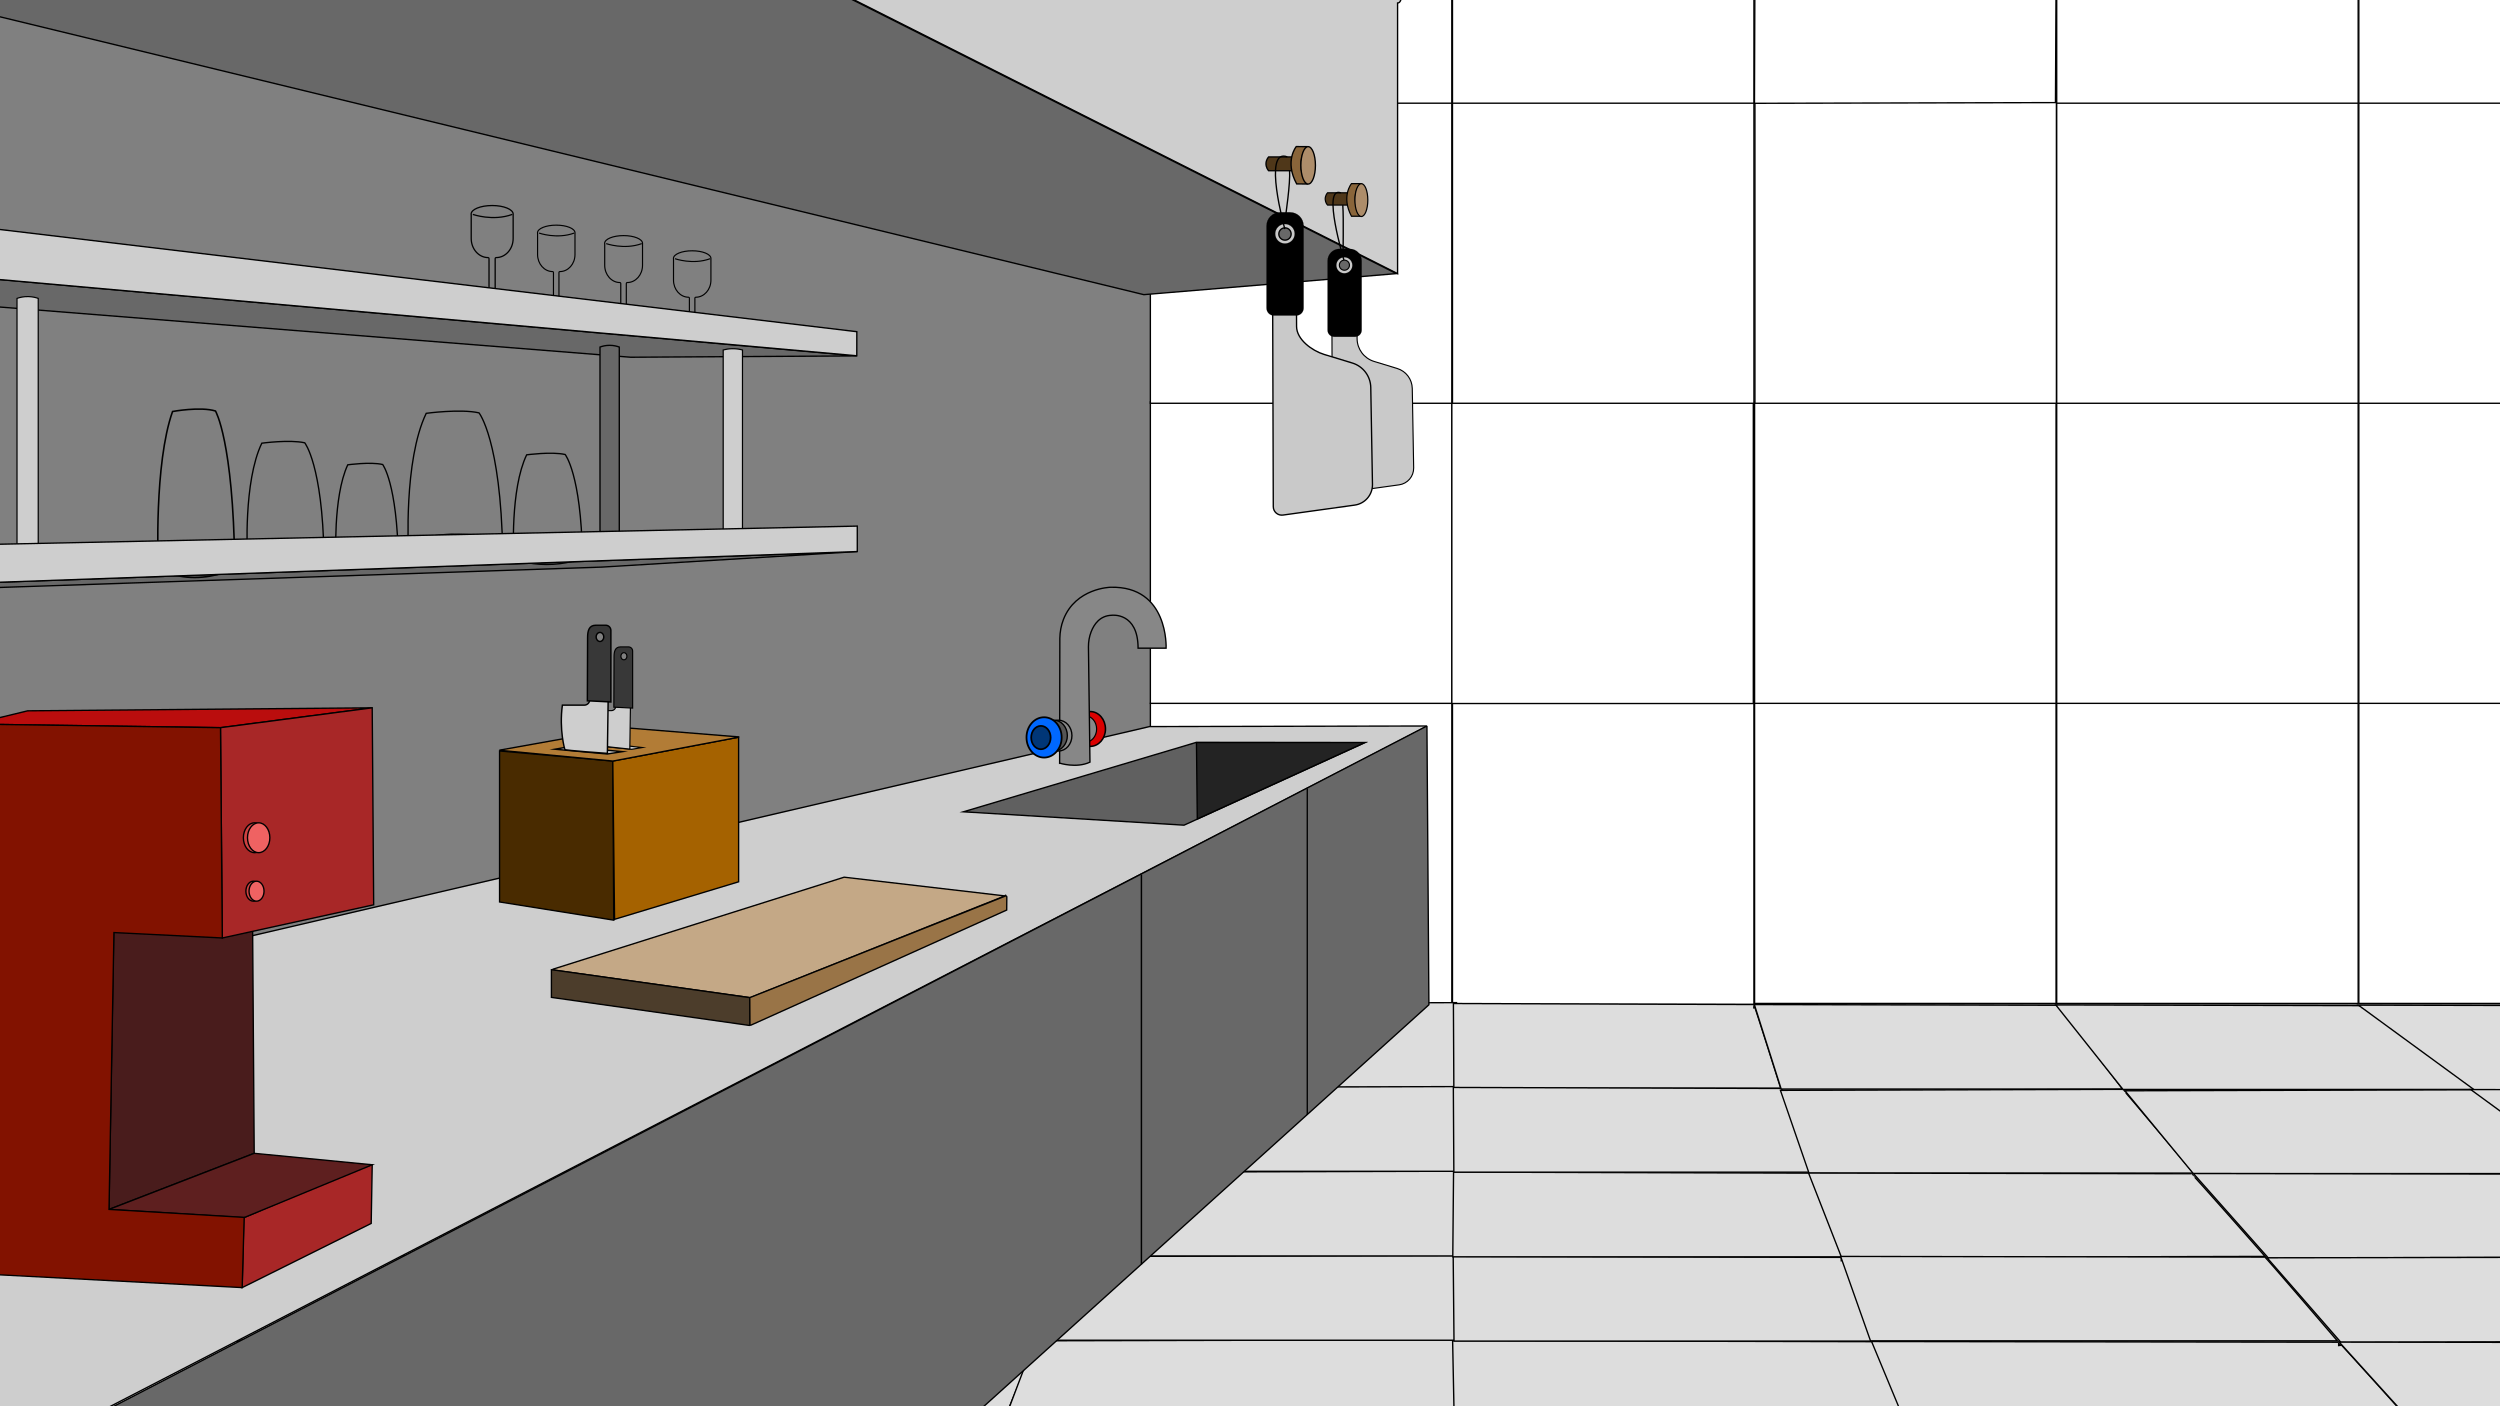 <?xml version="1.0" encoding="UTF-8"?>
<svg id="_레이어_1" data-name="레이어 1" xmlns="http://www.w3.org/2000/svg" viewBox="0 0 5442.52 3061.42">
  <rect x="0" y="0" width="5442.52" height="3061.42" fill="#808080" stroke="none"/>
  <defs>
    <style>
      .cls-1 {
        fill: #0068ff;
        stroke-width: 3.92px;
      }

      .cls-1, .cls-2, .cls-3, .cls-4, .cls-5, .cls-6, .cls-7, .cls-8, .cls-9, .cls-10, .cls-11, .cls-12, .cls-13, .cls-14, .cls-15, .cls-16, .cls-17, .cls-18, .cls-19, .cls-20, .cls-21, .cls-22, .cls-23, .cls-24, .cls-25, .cls-26, .cls-27, .cls-28, .cls-29, .cls-30, .cls-31, .cls-32, .cls-33, .cls-34, .cls-35, .cls-36, .cls-37, .cls-38, .cls-39, .cls-40, .cls-41, .cls-42, .cls-43, .cls-44, .cls-45, .cls-46, .cls-47, .cls-48, .cls-49, .cls-50, .cls-51, .cls-52, .cls-53, .cls-54, .cls-55 {
        stroke: #000;
        stroke-miterlimit: 10;
      }

      .cls-2 {
        fill: #232323;
      }

      .cls-2, .cls-3, .cls-6, .cls-9, .cls-11, .cls-12, .cls-16, .cls-17, .cls-19, .cls-20, .cls-21, .cls-25, .cls-27, .cls-28, .cls-30, .cls-34, .cls-39, .cls-40, .cls-43, .cls-45, .cls-46, .cls-50, .cls-52, .cls-53, .cls-55 {
        stroke-width: 3px;
      }

      .cls-3, .cls-35 {
        fill: #4f3719;
      }

      .cls-4 {
        stroke-width: 3.19px;
      }

      .cls-4, .cls-5, .cls-7, .cls-22, .cls-24, .cls-36, .cls-37, .cls-39 {
        fill: none;
      }

      .cls-5 {
        stroke-width: 2.53px;
      }

      .cls-6 {
        fill: #5e1f1f;
      }

      .cls-7 {
        stroke-width: 2.55px;
      }

      .cls-8 {
        stroke-width: .27px;
      }

      .cls-8, .cls-32 {
        fill: #000;
      }

      .cls-9 {
        fill: #997447;
      }

      .cls-10 {
        stroke-width: 2.59px;
      }

      .cls-10, .cls-52 {
        fill: #878787;
      }

      .cls-11, .cls-26 {
        fill: #89653a;
      }

      .cls-12 {
        fill: #4c3d2b;
      }

      .cls-13, .cls-15 {
        fill: #383838;
      }

      .cls-13, .cls-47 {
        stroke-width: 3.18px;
      }

      .cls-14 {
        fill: #db0000;
        stroke-width: 3.39px;
      }

      .cls-15, .cls-29 {
        stroke-width: 2.54px;
      }

      .cls-16 {
        fill: #ba0d0d;
      }

      .cls-17 {
        fill: #492b00;
      }

      .cls-18 {
        stroke-width: 2.98px;
      }

      .cls-18, .cls-19 {
        fill: #686868;
      }

      .cls-20, .cls-48 {
        fill: #c9c9c9;
      }

      .cls-21 {
        fill: #606060;
      }

      .cls-22 {
        stroke-width: 2.92px;
      }

      .cls-23 {
        fill: #003677;
        stroke-width: 3.84px;
      }

      .cls-24 {
        stroke-width: 3.5px;
      }

      .cls-25 {
        fill: #821200;
      }

      .cls-26, .cls-35 {
        stroke-width: 2.66px;
      }

      .cls-27 {
        fill: #545454;
      }

      .cls-28 {
        fill: #b27c36;
      }

      .cls-29, .cls-33, .cls-40, .cls-47, .cls-49 {
        fill: #cecece;
      }

      .cls-30 {
        fill: #fff;
      }

      .cls-31 {
        stroke-width: 2.65px;
      }

      .cls-31, .cls-43 {
        fill: #ad8d6a;
      }

      .cls-32 {
        stroke-width: .31px;
      }

      .cls-33 {
        stroke-width: 2.64px;
      }

      .cls-34 {
        fill: #c4a886;
      }

      .cls-36 {
        stroke-width: 2.83px;
      }

      .cls-37 {
        stroke-width: 3.03px;
      }

      .cls-38 {
        stroke-width: 3.04px;
      }

      .cls-38, .cls-41, .cls-42, .cls-44, .cls-51, .cls-54 {
        fill: #ddd;
      }

      .cls-41 {
        stroke-width: 3px;
      }

      .cls-42 {
        stroke-width: 3px;
      }

      .cls-44 {
        stroke-width: 3.02px;
      }

      .cls-45 {
        fill: #a56200;
      }

      .cls-46 {
        fill: #ef6262;
      }

      .cls-48 {
        stroke-width: 2.46px;
      }

      .cls-49 {
        stroke-width: 3.11px;
      }

      .cls-50 {
        fill: #ce4141;
      }

      .cls-51 {
        stroke-width: 2.97px;
      }

      .cls-53 {
        fill: #a82727;
      }

      .cls-54 {
        stroke-width: 2.97px;
      }

      .cls-55 {
        fill: #491c1c;
      }
    </style>
  </defs>
  <g>
    <rect class="cls-30" x="2504.4" y="1531.15" width="656.31" height="656.31"/>
    <rect class="cls-30" x="3162.05" y="1530.35" width="656.31" height="656.31"/>
    <rect class="cls-30" x="3819.75" y="1528.17" width="656.31" height="656.31"/>
    <rect class="cls-30" x="4477.46" y="1528.17" width="656.31" height="656.31"/>
    <rect class="cls-30" x="5135.16" y="1528.17" width="656.31" height="656.31"/>
    <rect class="cls-30" x="2504.35" y="874.9" width="656.31" height="656.31"/>
    <rect class="cls-30" x="3160.67" y="875.26" width="656.31" height="656.31"/>
    <rect class="cls-30" x="3819.75" y="874.9" width="656.31" height="656.31"/>
    <rect class="cls-30" x="4477.46" y="874.9" width="656.31" height="656.31"/>
    <rect class="cls-30" x="5135.16" y="874.9" width="656.31" height="656.31"/>
    <rect class="cls-30" x="2504.35" y="221.62" width="656.31" height="656.31"/>
    <rect class="cls-30" x="3162.05" y="221.62" width="656.31" height="656.31"/>
    <rect class="cls-30" x="3820.5" y="221.62" width="656.31" height="656.31"/>
    <rect class="cls-30" x="4477.46" y="221.62" width="656.31" height="656.31"/>
    <rect class="cls-30" x="5135.16" y="221.62" width="656.31" height="656.31"/>
    <rect class="cls-30" x="2504.35" y="-431.65" width="656.31" height="656.31"/>
    <rect class="cls-30" x="3162.05" y="-431.65" width="656.31" height="656.31"/>
    <polygon class="cls-30" points="4474.76 223.36 3819.51 224.9 3821.73 -432.58 4478.04 -432.58 4474.76 223.36"/>
    <rect class="cls-30" x="4477.46" y="-431.65" width="656.31" height="656.31"/>
    <rect class="cls-30" x="5135.16" y="-431.65" width="656.31" height="656.31"/>
  </g>
  <g>
    <g>
      <path class="cls-42" d="M522.5,2184.27c-.5-1.5-336.46,182.93-336.46,182.93h759.57l252.2-184.44-675.32,1.51Z"/>
      <path class="cls-42" d="M176.83,2368.01c-.5-1.5-336.46,182.93-336.46,182.93h860.93l252.2-184.44-776.68,1.51Z"/>
      <path class="cls-42" d="M-154.53,2552.4c-.5-1.5-336.46,182.93-336.46,182.93H451.06l252.2-184.44-857.79,1.51Z"/>
      <path class="cls-42" d="M-490.98,2736.47c-.5-1.5-336.46,182.93-336.46,182.93H206.31l252.2-184.44-949.5,1.51Z"/>
      <path class="cls-42" d="M-824.89,2920.54c-.5-1.5-336.46,182.93-336.46,182.93H-38.44l252.2-184.44-1038.65,1.51Z"/>
    </g>
    <g>
      <path class="cls-42" d="M1198.21,2184.27c-.5-1.5-251.68,182.93-251.68,182.93h767.51l144.34-184.44-660.17,1.51Z"/>
      <path class="cls-42" d="M950.87,2368.01c-.5-1.5-248.78,182.93-248.78,182.93h860.93l146.69-180.72-758.84-2.21Z"/>
      <path class="cls-42" d="M703.52,2552.4c-.5-1.5-246.99,180.55-246.99,180.55l945.2,2.38,160.98-184.44-859.2,1.51Z"/>
      <path class="cls-42" d="M458.34,2733.22c-.5-1.5-242.3,183.29-242.3,183.29l1029.91,2.89,158.39-184.44-945.99-1.74Z"/>
      <path class="cls-42" d="M208.83,2920.54c-.5-1.5-248.01,182.93-248.01,182.93h1122.9l164.39-184.44-1039.28,1.51Z"/>
    </g>
    <g>
      <path class="cls-42" d="M1853.97,2184.27c-.5-1.5-140.14,182.93-140.14,182.93h737.88l57.92-184.44-655.66,1.51Z"/>
      <path class="cls-42" d="M1713.54,2368.01c-.5-1.5-153.28,182.93-153.28,182.93h831.3l61.73-180.72-739.75-2.21Z"/>
      <path class="cls-42" d="M1564.84,2552.4c-.5-1.5-159.27,180.55-159.27,180.55l915.58,2.38,71.31-184.44-827.61,1.51Z"/>
      <path class="cls-42" d="M1250.93,2920.54c-.5-1.5-163.47,182.93-163.47,182.93h1093.28l75.46-184.44-1005.26,1.51Z"/>
      <path class="cls-42" d="M1406,2734.53c-2.51.81-156.69,182.94-156.69,182.94h1009.28l64.54-184.44-917.07,1.51s-.04-.01-.06,0Z"/>
    </g>
    <g>
      <path class="cls-42" d="M2510.71,2184.99c-.5-1.5-57.01,182.2-57.01,182.2h716.13l1.04-184.44-660.15,2.23Z"/>
      <path class="cls-42" d="M2252.88,2919c-.5-1.5-69.64,182.2-69.64,182.2h986.86l-1.79-184.44-915.43,2.23Z"/>
      <path class="cls-42" d="M2325.05,2735.48c-.5-1.5-69.64,182.2-69.64,182.2h912.38v-184.44l-842.74,2.23Z"/>
      <path class="cls-42" d="M2393.38,2552.05c-.5-1.5-69.64,182.2-69.64,182.2h844.16v-184.44l-774.52,2.23Z"/>
      <path class="cls-42" d="M2451.66,2367.74c-.5-1.5-59.09,182.2-59.09,182.2h777.25l-3.03-184.44-715.13,2.23Z"/>
    </g>
    <g>
      <path class="cls-38" d="M3818.09,2186.88c.52-1.5,58.45,182.2,58.45,182.2h-711.51s-.95-184.44-.95-184.44l654.01,2.23Z"/>
      <path class="cls-38" d="M4082.43,2920.89c.52-1.5,71.4,182.2,71.4,182.2h-987.78s-3.67-184.44-3.67-184.44l920.05,2.23Z"/>
      <path class="cls-38" d="M4008.44,2737.37c.52-1.5,71.4,182.2,71.4,182.2h-914.47s-1.76-184.44-1.76-184.44l844.83,2.23Z"/>
      <path class="cls-38" d="M3938.39,2553.94c.52-1.5,71.4,182.2,71.4,182.2h-847.06s1.67-184.44,1.67-184.44l773.99,2.23Z"/>
      <path class="cls-38" d="M3878.63,2369.63c.52-1.5,60.58,182.2,60.58,182.2h-774.18s-1.1-184.44-1.1-184.44l714.7,2.23Z"/>
    </g>
    <g>
      <path class="cls-51" d="M4479.48,2188.47c.51-1.49,141.11,182.26,141.11,182.26h-742.97s-58.32-183.76-58.32-183.76l660.17,1.5Z"/>
      <path class="cls-51" d="M4620.88,2371.55c.51-1.49,154.33,182.26,154.33,182.26h-837.03s-62.16-180.06-62.16-180.06l744.85-2.2Z"/>
      <path class="cls-51" d="M4770.6,2555.26c.51-1.49,160.37,179.89,160.37,179.89l-921.88,2.37-71.8-183.76,833.31,1.5Z"/>
      <path class="cls-54" d="M5091.23,2922.05c.51-1.49,165.34,182.26,165.34,182.26h-1105.77s-76.32-183.76-76.32-183.76l1016.75,1.5Z"/>
      <path class="cls-51" d="M4930.53,2736.72c2.52.8,157.77,182.27,157.77,182.27h-1016.23s-64.99-183.76-64.99-183.76l923.39,1.5s.04-.01.06,0Z"/>
    </g>
    <g>
      <path class="cls-44" d="M5144.44,2189.28c.51-1.49,255.04,182.37,255.04,182.37h-777.74s-146.26-183.88-146.26-183.88l668.97,1.5Z"/>
      <path class="cls-44" d="M5395.09,2372.47c.51-1.49,252.09,182.37,252.09,182.37h-872.41s-148.65-180.17-148.65-180.17l768.96-2.2Z"/>
      <path class="cls-44" d="M5645.73,2556.29c.51-1.49,250.28,180,250.28,180l-957.81,2.37-163.13-183.88,870.66,1.5Z"/>
      <path class="cls-44" d="M5894.17,2736.56c.51-1.49,245.53,182.73,245.53,182.73l-1043.64,2.88-160.5-183.88,958.6-1.74Z"/>
      <path class="cls-44" d="M6145.73,2923.32c.51-1.49,251.31,182.37,251.31,182.37h-1137.88s-166.58-183.88-166.58-183.88l1053.14,1.5Z"/>
    </g>
    <g>
      <path class="cls-41" d="M5810.1,2189.7c.5-1.5,336.76,182.93,336.76,182.93h-760.26s-252.43-184.44-252.43-184.44l675.93,1.51Z"/>
      <path class="cls-41" d="M6156.09,2373.45c.5-1.5,336.76,182.93,336.76,182.93h-861.71s-252.43-184.44-252.43-184.44l777.39,1.51Z"/>
    </g>
  </g>
  <path class="cls-40" d="M200.5,3082.18l2905.11-1500.49c.59-.3.37-1.2-.29-1.19l-602.78,1.27s-.1,0-.14.02L-230.8,2218.85c-.28.07-.48.31-.49.6l-20.53,857.02c0,.35.27.64.62.65l451.4,5.13c.1,0,.21-.02.3-.07Z"/>
  <path class="cls-40" d="M3042.54,6.6v589.06L1543.99-159.23l1485.46,15.29s39.27,150.54,13.09,150.54Z"/>
  <polygon class="cls-19" points="2490.1 641.47 3039.89 595.66 1168 -346.83 -743.16 -143.94 2490.1 641.47"/>
  <polygon class="cls-16" points="60.15 1547.47 810.32 1540.91 480.03 1584.16 -58.66 1576.3 60.15 1547.47"/>
  <path class="cls-53" d="M810.32,2535.72c-11.8,0-279.4,115.16-279.4,115.16l-3.71,152.22,280.9-139.71,2.21-127.67Z"/>
  <polygon class="cls-55" points="248.04 2008.82 549.46 1949.93 553.4 2510.78 237.33 2632.89 248.04 2008.82"/>
  <polygon class="cls-6" points="810.32 2535.72 553.4 2510.78 237.33 2632.89 530.93 2650.87 810.32 2535.72"/>
  <polygon class="cls-17" points="1087.56 1634.92 1087.56 1963.58 1336.13 2003.17 1334.06 1656.83 1087.56 1634.92"/>
  <polygon class="cls-45" points="1607.94 1604.79 1607.98 1919.68 1337.92 2001.38 1334.06 1656.83 1607.94 1604.79"/>
  <path class="cls-28" d="M1360.07,1584.25l247.77,19.98c.42.03.45.63.04.71l-273.83,51.89-245.93-23.42c-.27-.02-.29-.41-.02-.46l271.97-48.71Z"/>
  <path class="cls-34" d="M2190.37,1948.72c-2.19.12-2.04,1.31-2.85,1.63l-554.21,221.43c-.14.06-.29.07-.43.05l-428.85-60.3c-.89-.13-1-1.37-.15-1.65l633.81-200.25,351.29,40.9"/>
  <path class="cls-12" d="M1200.43,2171.29v-60.26l431.85,60.84.4,59.68c0,.53-.47.94-.99.87l-431.26-61.13Z"/>
  <path class="cls-9" d="M2191.6,1981.15l.24-28.64c.01-1.49-1.48-2.51-2.86-1.96l-556.7,221.33.39,58.8c0,.91.93,1.53,1.77,1.19l557.16-250.71Z"/>
  <path class="cls-3" d="M2830.19,371.69h-68.38c-1.09-1.23-6.16-7.25-5.7-16.17.38-7.48,4.41-12.4,5.7-13.85h68.38v30.02Z"/>
  <path class="cls-11" d="M2844.4,319.25l-22.44-.16s-26.12,31.58.89,81.28l22,.16s-28.2-38.48-.45-81.28Z"/>
  <path class="cls-35" d="M2950.72,446.38h-60.63c-1.15-1.3-4.69-5.62-5.06-12.18-.45-7.96,4.1-13.35,5.06-14.43h60.63v26.62Z"/>
  <path class="cls-26" d="M2962.05,399.78h-19.9s-22.94,27.58,0,70.98h19.51s-25.96-40.33.39-70.98Z"/>
  <path class="cls-19" d="M3110.72,2187.37l-4.25-604.94c0-.93-.99-1.52-1.81-1.09L214.66,3078.68l1912.5-3.82,983.56-887.48Z"/>
  <polygon class="cls-21" points="2577.65 1796.4 2971.15 1616.85 2603.48 1616.41 2097.22 1767.3 2577.65 1796.4"/>
  <polygon class="cls-53" points="483.97 2041.98 480.03 1584.16 810.32 1540.91 813.5 1969.75 483.97 2041.98"/>
  <ellipse class="cls-50" cx="551.63" cy="1940.11" rx="16.32" ry="21.76"/>
  <ellipse class="cls-46" cx="558.48" cy="1940.11" rx="16.32" ry="21.76"/>
  <ellipse class="cls-50" cx="554.18" cy="1823.77" rx="24.36" ry="32.48"/>
  <ellipse class="cls-46" cx="563.13" cy="1823.77" rx="24.36" ry="32.48"/>
  <polygon class="cls-25" points="-58.66 1576.3 480.03 1584.16 483.97 2041.98 248.04 2030.2 237.33 2632.89 531.58 2650.22 527.22 2803.1 -70.45 2771.64 -58.66 1576.3"/>
  <polygon class="cls-2" points="2604.7 1616.41 2971.45 1616.41 2606.51 1782.9 2604.7 1616.41"/>
  <path class="cls-39" d="M2799.25,468.19c-.97,2.38,10.34-68.62,8.15-97.9"/>
  <path class="cls-37" d="M2924.28,550.91c-.97,2.42,1.18-74.63-1.01-104.44"/>
  <path class="cls-48" d="M3041.65,802.16l-50.19-15.29c-21.94-6.68-36.97-26.88-37.07-49.82l-.7-163.06c-.06-14.06-11.34-25.5-25.39-25.75l-5.09-.09c-13.2-.24-24.02,10.41-23.98,23.62l1.48,486.49c.03,9.21,8.17,16.27,17.29,15l127.95-17.78c18.37-2.55,31.95-18.42,31.62-36.97l-3.03-172.78c-.35-20.11-13.63-37.71-32.87-43.57ZM2927.15,588.29c-6.06.2-11.14-4.55-11.34-10.61s4.55-11.14,10.61-11.34c6.06-.2,11.14,4.55,11.34,10.61s-4.55,11.14-10.61,11.34Z"/>
  <path class="cls-39" d="M2925.72,566.05s-48.73-162.42-6.66-146.07"/>
  <path class="cls-20" d="M2944.03,790.3l-61.28-18.66c-26.79-8.16-59.99-32.82-60.11-60.83l-.86-190.59c-.06-15.04.64-27.69-10.63-36.09-3.39-2.53-7.51-3.89-11.74-3.97h0c-16.12-.3-29.33,12.71-29.28,28.83l1.81,594c.03,11.24,9.97,19.87,21.11,18.32l156.22-21.71c22.43-3.12,39.01-22.49,38.61-45.14l-3.7-210.96c-.43-24.56-16.64-46.04-40.14-53.2ZM2797.87,522.81c-7.4.25-13.6-5.55-13.84-12.95s5.55-13.6,12.95-13.84c7.4-.25,13.6,5.55,13.84,12.95s-5.55,13.6-12.95,13.84Z"/>
  <polygon class="cls-19" points="-72.91 602.2 -134.73 657.72 1373.08 777.71 1865.22 774.83 -72.91 602.2"/>
  <ellipse class="cls-43" cx="2847.85" cy="359.95" rx="15.84" ry="40.72"/>
  <ellipse class="cls-31" cx="2963.68" cy="435.6" rx="14.05" ry="35.74"/>
  <path class="cls-32" d="M2808.47,462.16h-21.74c-16.29,0-29.5,13.21-29.5,29.5v179.08c0,8.95,7.26,16.21,16.21,16.21h48.32c8.95,0,16.21-7.26,16.21-16.21v-179.08c0-16.29-13.21-29.5-29.5-29.5ZM2797.36,530.23c-11.74,0-21.25-9.52-21.25-21.25s9.51-21.25,21.25-21.25,21.25,9.51,21.25,21.25-9.51,21.25-21.25,21.25Z"/>
  <path class="cls-8" d="M2938.27,541.75h-22.04c-14.42,0-26.1,11.69-26.1,26.1v150.97c0,7.92,6.42,14.34,14.34,14.34h45.56c7.92,0,14.34-6.42,14.34-14.34v-150.97c0-14.41-11.69-26.1-26.1-26.1ZM2926.67,595.01c-9.65,0-17.48-7.82-17.48-17.48s7.82-17.48,17.48-17.48,17.48,7.82,17.48,17.48-7.82,17.48-17.48,17.48Z"/>
  <path class="cls-39" d="M2797.11,498.65s-49.52-178.12,5.43-157.11"/>
  <polygon class="cls-49" points="1321.95 1641.45 1208.04 1631.05 1240.49 1625.4 1354.79 1636.39 1321.95 1641.45"/>
  <polygon class="cls-29" points="1375.2 1631.29 1265.29 1620.3 1293.43 1615.96 1398.35 1627.37 1375.2 1631.29"/>
  <path class="cls-29" d="M1372.47,1537.32h-32s0,.09,0,.13c.14,5.3-4.25,9.61-9.55,9.61h-37.91c-4.41,28.04,2.8,74.51,2.8,74.51-1.4,1.4,75.32,9.21,75.32,9.21l1.15-80.29h.02s.17-13.18.17-13.18Z"/>
  <path class="cls-15" d="M1368.19,1408.31h-17.07c-12.05,0-14.34,9.77-14.34,21.82l-.41,109.52h3.28l37.59,1.89v-124.19c0-4.99-4.05-9.04-9.04-9.04ZM1358.24,1436.5c-3.65,0-6.6-3.51-6.6-7.84s2.96-7.84,6.6-7.84,6.6,3.51,6.6,7.84-2.96,7.84-6.6,7.84Z"/>
  <path class="cls-47" d="M1323.95,1522.91h-40.13c0,.06,0,.11,0,.17.18,6.64-5.33,12.05-11.98,12.05h-47.54c-7.34,53.92,5.32,96.57,5.32,96.57-1.76,1.76,92.64,8.43,92.64,8.43l1.45-100.69h.02s.21-16.52.21-16.52Z"/>
  <path class="cls-13" d="M1318.58,1361.14h-21.41c-15.11,0-17.98,12.25-17.98,27.36l-.52,137.33h4.11l47.13,2.38v-155.73c0-6.26-5.08-11.34-11.34-11.34ZM1306.1,1396.48c-4.57,0-8.28-4.4-8.28-9.83s3.71-9.83,8.28-9.83,8.28,4.4,8.28,9.83-3.71,9.83-8.28,9.83Z"/>
  <polygon class="cls-19" points="1866.31 1200.71 1310.53 1234.56 -53.85 1280.71 -26.15 1268.41 1866.31 1200.71"/>
  <g>
    <path class="cls-36" d="M1071.4,447.44c-25.27,0-45.76,8.39-45.76,18.73,0,.47.05.94.14,1.41.02.13.04.26.04.4v51.17c0,23,16.56,41.64,36.98,41.64h0c.99,0,1.79.9,1.79,2.01v67.1c0,1.07-.74,1.95-1.68,2.01-17.13,1.02-29.94,5.06-29.94,9.9,0,5.61,17.18,10.15,38.37,10.15s38.37-4.55,38.37-10.15c0-4.85-12.86-8.9-30.04-9.91-.95-.06-1.68-.94-1.68-2.01v-67.1c0-1.11.8-2.01,1.79-2.01h.37c20.42,0,36.98-18.64,36.98-41.64v-52c.04-.32.06-.64.06-.97,0-10.35-20.49-18.73-45.76-18.73Z"/>
    <path class="cls-36" d="M1029.36,466.75s43.53,15.53,85.95,0"/>
  </g>
  <g>
    <path class="cls-5" d="M1210.98,490.13c-22.55,0-40.83,7.48-40.83,16.71,0,.42.05.84.12,1.26.02.12.03.24.03.36v45.65c0,20.52,14.77,37.15,32.99,37.15h0c.88,0,1.59.8,1.59,1.79v59.86c0,.95-.66,1.74-1.5,1.79-15.28.91-26.71,4.52-26.71,8.84,0,5,15.32,9.06,34.23,9.06s34.23-4.06,34.23-9.06c0-4.33-11.47-7.94-26.8-8.84-.84-.05-1.5-.84-1.5-1.79v-59.86c0-.99.71-1.79,1.59-1.79h.33c18.22,0,32.99-16.63,32.99-37.15v-46.39c.04-.29.05-.58.05-.87,0-9.23-18.28-16.71-40.82-16.71Z"/>
    <path class="cls-5" d="M1173.48,507.36s38.83,13.86,76.67,0"/>
  </g>
  <g>
    <path class="cls-7" d="M1357.56,512.91c-22.8,0-41.27,7.56-41.27,16.9,0,.43.05.85.13,1.27.02.12.04.24.04.36v46.15c0,20.74,14.93,37.56,33.35,37.56h0c.89,0,1.61.81,1.61,1.81v60.52c0,.96-.67,1.76-1.52,1.81-15.45.92-27,4.57-27,8.93,0,5.06,15.49,9.16,34.6,9.16s34.6-4.1,34.6-9.16c0-4.37-11.6-8.03-27.1-8.94-.85-.05-1.52-.85-1.52-1.81v-60.52c0-1,.72-1.81,1.61-1.81h.33c18.42,0,33.35-16.81,33.35-37.56v-46.9c.04-.29.05-.58.05-.87,0-9.33-18.48-16.9-41.27-16.9Z"/>
    <path class="cls-7" d="M1319.64,530.33s39.26,14.01,77.52,0"/>
  </g>
  <g>
    <path class="cls-5" d="M1506.91,545.96c-22.55,0-40.83,7.48-40.83,16.71,0,.42.05.84.12,1.26.02.12.03.24.03.36v45.65c0,20.52,14.77,37.15,32.99,37.15h0c.88,0,1.59.8,1.59,1.79v59.86c0,.95-.66,1.74-1.5,1.79-15.28.91-26.71,4.52-26.71,8.84,0,5,15.32,9.06,34.23,9.06s34.23-4.06,34.23-9.06c0-4.33-11.47-7.94-26.8-8.84-.84-.05-1.5-.84-1.5-1.79v-59.86c0-.99.71-1.79,1.59-1.79h.33c18.22,0,32.99-16.63,32.99-37.15v-46.39c.04-.29.05-.58.05-.87,0-9.23-18.28-16.71-40.82-16.71Z"/>
    <path class="cls-5" d="M1469.4,563.19s38.83,13.86,76.67,0"/>
  </g>
  <polygon class="cls-40" points="1865.32 722.12 -72.91 490.94 -72.91 602.2 1865.22 774.48 1865.32 722.12"/>
  <path class="cls-33" d="M1616.38,1180.39c-5.99,1.07-13.5,1.93-22.17,1.85-7.64-.07-14.33-.87-19.81-1.85v-418.51c4.96-1.33,11.99-2.7,20.49-2.76,8.98-.06,16.38,1.38,21.5,2.76v418.51Z"/>
  <path class="cls-18" d="M1348.19,1212.49c-5.6,1.25-12.88,2.36-21.41,2.32-8.15-.04-15.14-1.1-20.58-2.32v-456.94c4.47-1.67,11.73-3.77,20.89-3.79,9.26-.01,16.6,2.11,21.09,3.79v456.94Z"/>
  <path class="cls-33" d="M83.22,1225.93c-5.25,1.82-13.45,3.97-23.64,3.89-9.65-.07-17.44-2.11-22.56-3.89v-576.34c5.44-1.91,14.13-4.21,24.93-3.92,8.98.24,16.29,2.17,21.27,3.92v576.34Z"/>
  <g>
    <path class="cls-39" d="M889.3,1201.19c0-10.91,45.91-19.76,102.54-19.76s102.54,8.85,102.54,19.76-50.71,25.84-107.34,25.84-97.73-14.93-97.73-25.84Z"/>
    <g>
      <path class="cls-39" d="M889.3,1201.19s-11.08-198.41,38.57-301.39c0,0,74.41-10.11,114.93-.99,0,0,47.23,58.68,51.57,302.38"/>
      <path class="cls-39" d="M887.45,1184.26c22.02-18.75,94.62-21.38,94.62-21.38,103.02-.12,100.95,16.37,109.78,20.98,1.29.67,1.48,2.62.34,3.55-6.01,4.92-31.3,19.65-106.52,21.21,0,0-75.7-2.49-98.22-24.37"/>
    </g>
  </g>
  <g>
    <path class="cls-39" d="M731.51,1218.62c0-7.48,30.38-13.55,67.86-13.55s67.86,6.07,67.86,13.55-33.56,17.72-71.04,17.72-64.69-10.24-64.69-17.72Z"/>
    <path class="cls-39" d="M731.51,1218.62s-7.33-136.07,25.53-206.7c0,0,49.25-6.94,76.07-.68,0,0,31.26,40.24,34.13,207.38"/>
    <path class="cls-39" d="M730.29,1207.01c14.58-12.86,62.63-14.67,62.63-14.67,68.18-.08,66.82,11.23,72.66,14.39.85.46.98,1.8.23,2.44-3.98,3.37-20.72,13.47-70.5,14.55,0,0-50.1-1.71-65.01-16.71"/>
  </g>
  <g>
    <path class="cls-39" d="M538.61,1209.87c0-8.87,37.33-16.07,83.37-16.07s83.37,7.19,83.37,16.07-41.23,21.01-87.27,21.01-79.47-12.14-79.47-21.01Z"/>
    <path class="cls-39" d="M538.61,1209.87s-9.01-161.33,31.36-245.06c0,0,60.51-8.22,93.45-.81,0,0,38.4,47.71,41.93,245.87"/>
    <path class="cls-39" d="M537.11,1196.11c17.91-15.24,76.93-17.39,76.93-17.39,83.76-.1,82.08,13.31,89.26,17.06,1.05.55,1.21,2.13.28,2.89-4.89,4-25.45,15.97-86.61,17.25,0,0-61.55-2.02-79.87-19.81"/>
  </g>
  <g>
    <path class="cls-24" d="M344.31,1228.61c0-12.05,37.33-21.82,83.37-21.82s83.37,9.77,83.37,21.82-41.23,28.53-87.27,28.53-79.47-16.48-79.47-28.53Z"/>
    <path class="cls-24" d="M344.31,1228.61s-9.01-219.06,31.36-332.75c0,0,60.51-11.17,93.45-1.1,0,0,38.4,64.79,41.93,333.84"/>
    <path class="cls-24" d="M342.82,1209.92c17.91-20.7,76.93-23.61,76.93-23.61,83.76-.14,82.08,18.07,89.26,23.17,1.05.74,1.21,2.89.28,3.92-4.89,5.43-25.45,21.69-86.61,23.42,0,0-61.55-2.75-79.87-26.9"/>
  </g>
  <g>
    <path class="cls-39" d="M1118.39,1210.03c0-7.96,33.49-14.41,74.79-14.41s74.79,6.45,74.79,14.41-36.99,18.85-78.3,18.85-71.29-10.89-71.29-18.85Z"/>
    <path class="cls-39" d="M1118.39,1210.03s-8.08-144.73,28.14-219.85c0,0,54.28-7.38,83.84-.72,0,0,34.45,42.8,37.62,220.57"/>
    <path class="cls-39" d="M1117.05,1197.69c16.07-13.68,69.02-15.6,69.02-15.6,75.15-.09,73.64,11.94,80.08,15.31.94.49,1.08,1.91.25,2.59-4.38,3.59-22.83,14.33-77.7,15.47,0,0-55.22-1.81-71.65-17.78"/>
  </g>
  <polygon class="cls-40" points="-26.15 1185.32 1866.31 1145.32 1866.31 1200.71 -26.15 1268.41 -26.15 1185.32"/>
  <ellipse class="cls-14" cx="2373.58" cy="1586.96" rx="33.05" ry="37.89"/>
  <ellipse class="cls-10" cx="2362.11" cy="1587.06" rx="25.27" ry="28.97"/>
  <path class="cls-52" d="M2306.82,1661.33s36.27,11.81,66.04-2.13l-3.33-251.17c0-11.12,1.87-22.18,5.86-32.56,6.32-16.43,19.19-35.36,45.01-36.05,0,0,57.07-7.32,57.23,71.66h60.98s6.08-135.86-120.96-132.61c0,0-75.88,1.56-102.52,70.08-5.09,13.09-7.6,27.04-7.85,41.08l-.48,271.7Z"/>
  <ellipse class="cls-52" cx="2304.36" cy="1601.41" rx="29.25" ry="33.53"/>
  <ellipse class="cls-27" cx="2294.38" cy="1601.41" rx="29.25" ry="33.53"/>
  <ellipse class="cls-1" cx="2272.97" cy="1605.35" rx="38.27" ry="43.87"/>
  <ellipse class="cls-23" cx="2266.07" cy="1605.67" rx="21.17" ry="25.4"/>
  <line class="cls-22" x1="2845.93" y1="1716.62" x2="2845.93" y2="2427.3"/>
  <line class="cls-4" x1="2484.87" y1="1903.91" x2="2484.87" y2="2752.55"/>
</svg>